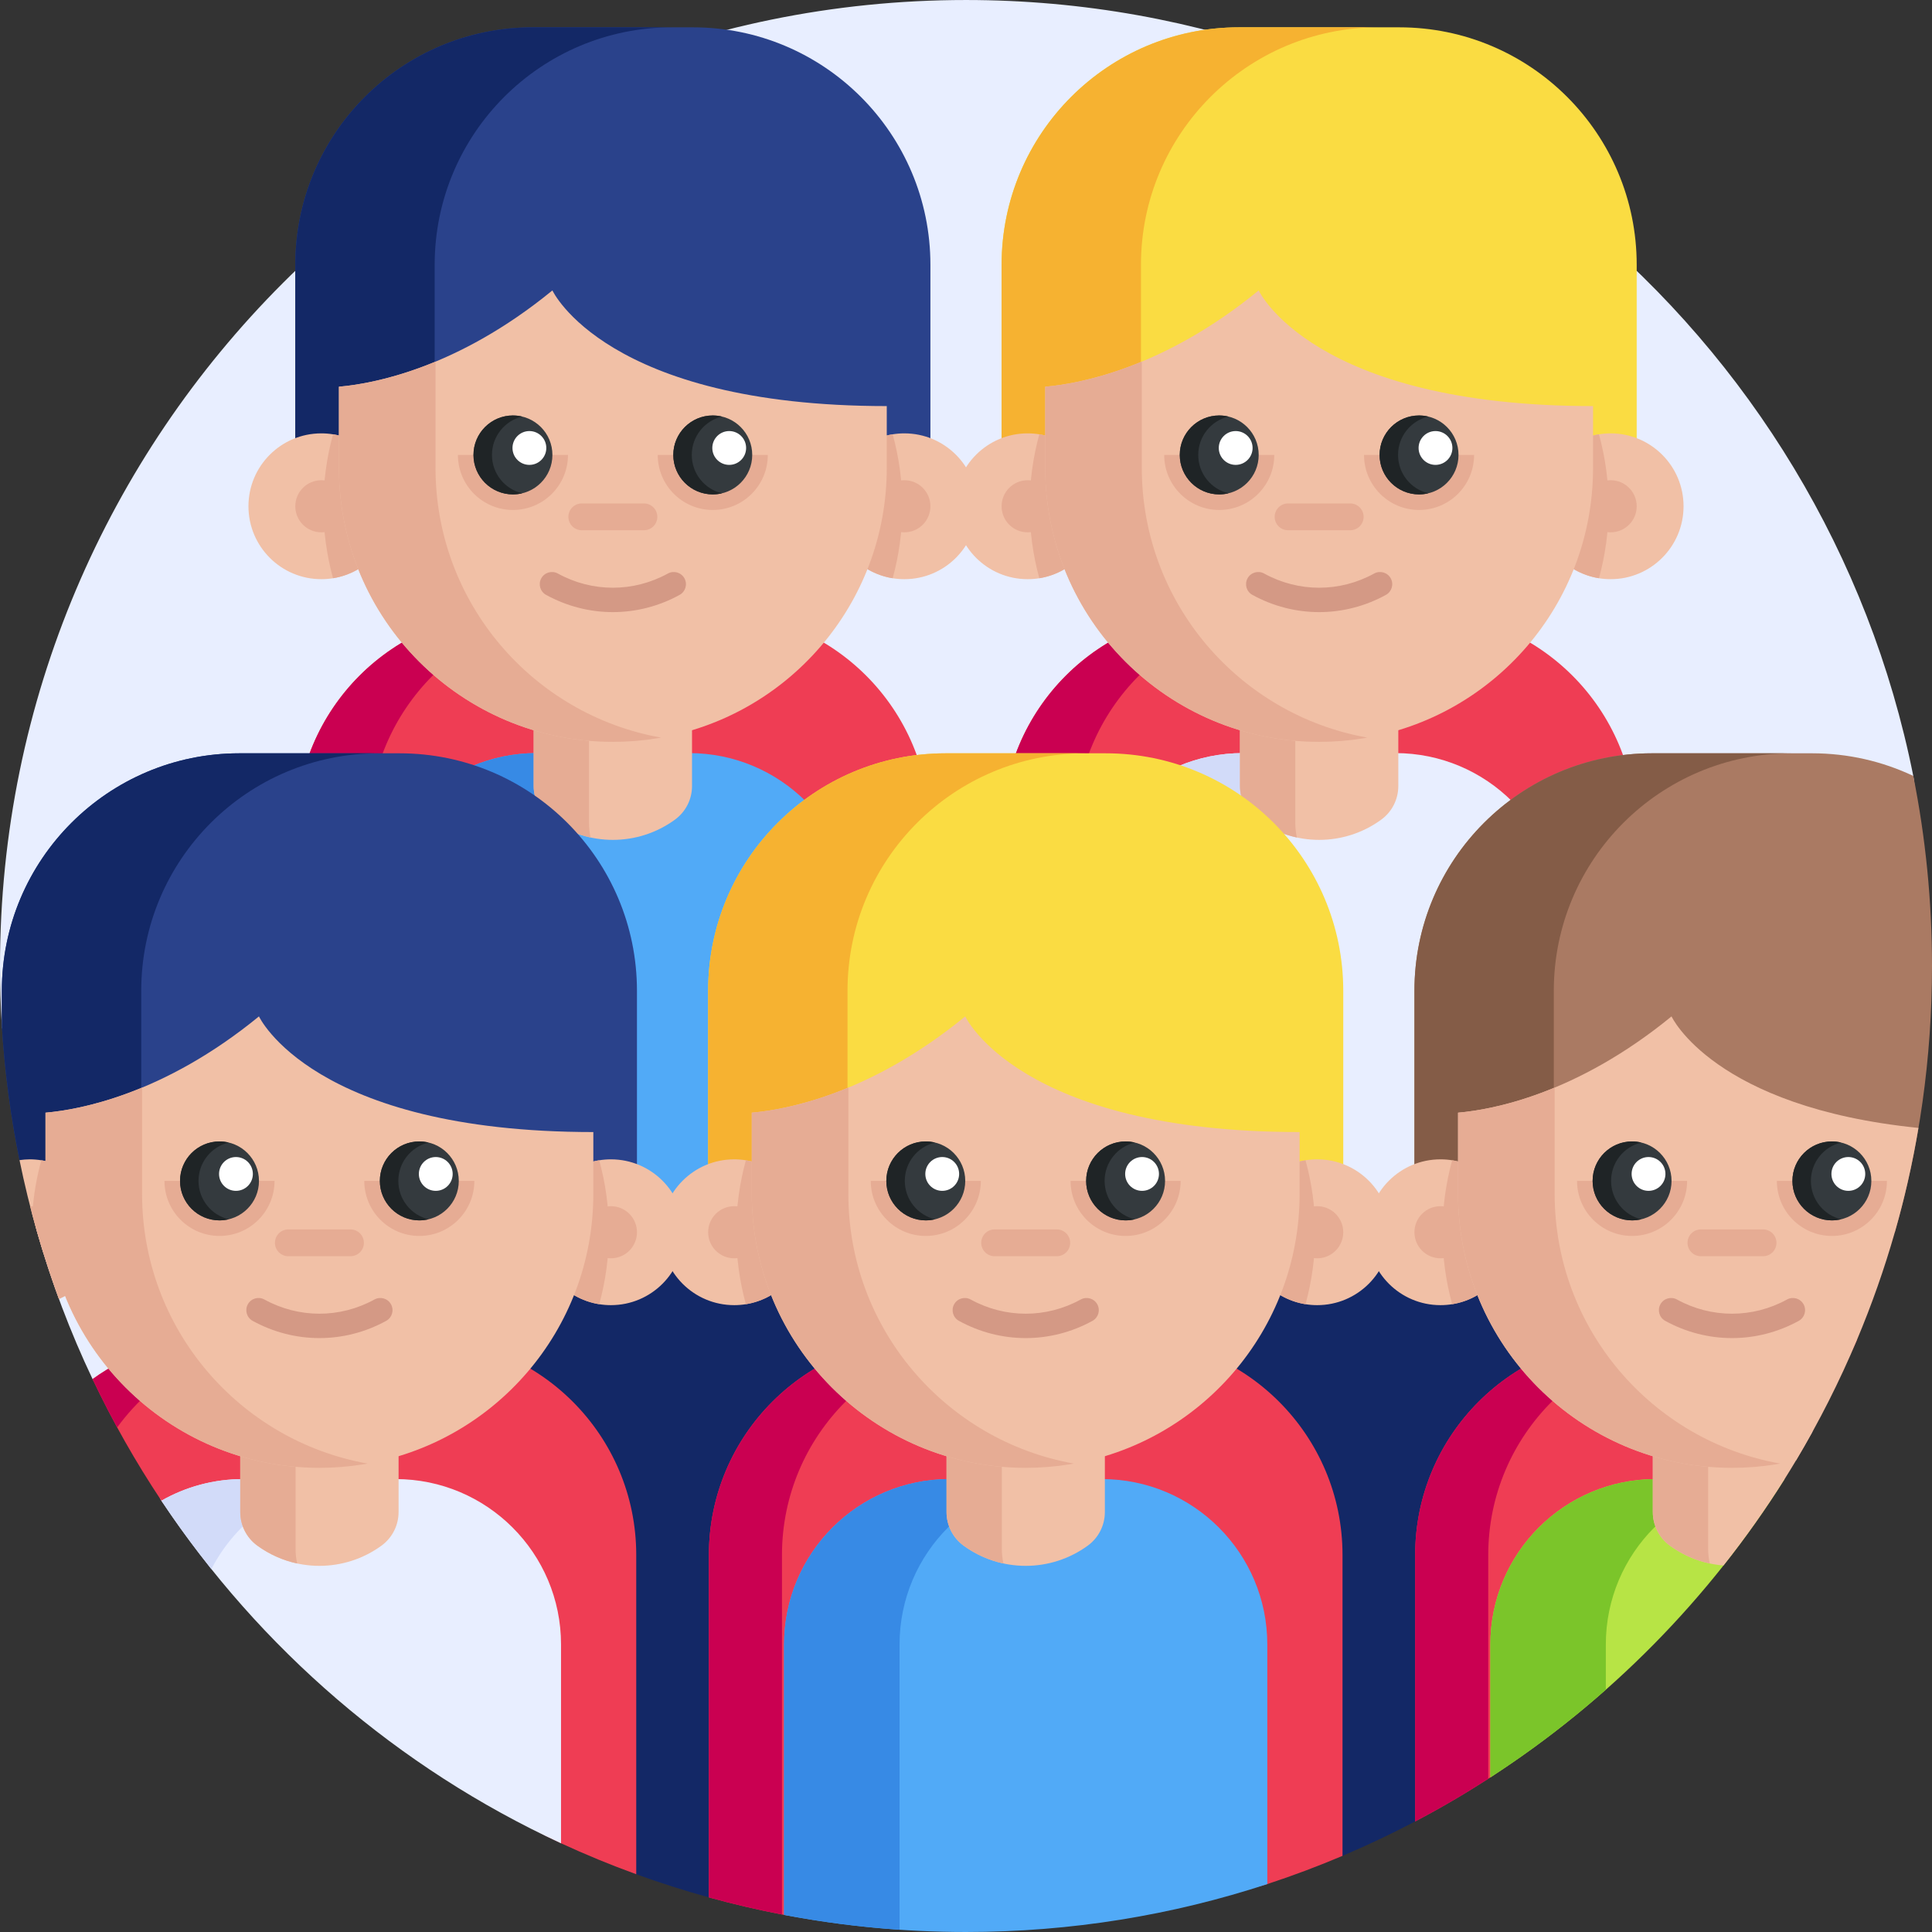 <svg id="Capa_1" enable-background="new 0 0 512 512" height="512" viewBox="0 0 512 512" width="512" xmlns="http://www.w3.org/2000/svg"><rect x="0" y="0" width="512" height="512" fill="#333333" stroke="none"/><g><path d="m42.77 397.7c-4.18-6.28 13.592-22.08 9.962-28.73-2.29-4.2-26.142.85-28.192-3.49l-.01-.01c-5.91-12.45-10.83-25.45-14.68-38.91-3.765-13.155.517-28.977-1.1-42.905-.539-4.643-7.972-7.09-8.26-11.805-.33-5.24-.49-10.53-.49-15.85 0-141.38 114.62-256 256-256 124.14 0 227.65 88.37 251.04 205.63 3.25 16.28-14.89 33.13-14.89 50.37 0 14.62.049 28.96-2.321 42.91-1.58 9.4-1.768 15.481-4.358 24.501-2.78 9.73-8.02 11.747-11.89 20.967-3.61 8.61 10.889 27.592 6.389 35.682" fill="#e8eeff"/><path d="m424.78 329.36v103.945c-9.35 8.22-19.32 15.76-29.82 22.56-.18.13-.37.25-.56.37-6.27 4.04-12.73 22.975-19.37 26.465-6.27 3.3-12.69 6.34-19.25 9.12-6.51 2.76-13.16-11.339-19.93-9.12-25.13 8.24-51.97-4.701-79.85-4.701-5.92 0-11.79 21.376-17.61 20.976-10.38-.7-20.6-.275-30.6-2.176-.19-.04-.37-.07-.56-.11-6.55-1.26-13.01 7.9-19.37 6.14-6.52-1.8-12.95-3.85-19.25-6.14-6.78-2.46-11.75-26.941-18.25-29.941-23.48-10.86-46.72-11.658-65.71-28.778v-108.61z" fill="#132866"/><path d="m188.89 162.212h-52.951c-31.747 0-57.484 25.736-57.484 57.484v99.952h167.918v-99.952c0-31.748-25.736-57.484-57.483-57.484z" fill="#ef3d54"/><path d="m155.314 162.212c-31.75 0-57.49 25.74-57.49 57.49v99.95h-19.37v-99.95c0-31.75 25.74-57.49 57.48-57.49z" fill="#ca0051"/><path d="m376.063 162.212h-52.951c-31.747 0-57.484 25.736-57.484 57.484v99.952h167.918v-99.952c0-31.748-25.736-57.484-57.483-57.484z" fill="#ef3d54"/><path d="m342.487 162.212c-31.75 0-57.49 25.74-57.49 57.49v99.95h-19.37v-99.95c0-31.75 25.74-57.49 57.48-57.49z" fill="#ca0051"/><path d="m182.605 199.578h-40.385c-24.213 0-43.842 19.629-43.842 43.842v76.232h128.069v-76.232c0-24.214-19.629-43.842-43.842-43.842z" fill="#51aaf7"/><path d="m172.818 199.582c-24.22 0-43.84 19.62-43.84 43.84v76.23h-30.6v-76.23c0-24.22 19.63-43.84 43.84-43.84z" fill="#378ae5"/><path d="m183.63 7.24h-42.432c-34.76 0-62.939 28.179-62.939 62.939v63.987h168.311v-63.986c-.001-34.761-28.18-62.94-62.94-62.94z" fill="#2a428b"/><path d="m178.132 7.24c-34.761 0-62.939 28.182-62.939 62.943v63.985h-36.934v-63.984c0-34.761 28.178-62.943 62.939-62.943h36.934z" fill="#132866"/><path d="m141.433 208.321v-31.742h41.96v31.743c0 3.519-1.682 6.826-4.527 8.898-9.805 7.143-23.098 7.143-32.903.002l-.003-.002c-2.844-2.073-4.527-5.38-4.527-8.899z" fill="#f1c0a6"/><path d="m156.515 221.95c-3.73-.807-7.329-2.384-10.553-4.73h-.005c-2.844-2.074-4.523-5.382-4.523-8.901v-31.739h14.659v41.448c-.001 1.341.145 2.66.422 3.922z" fill="#e6ac94"/><path d="m104.484 134.167c0 9.618-7.026 17.593-16.226 19.073-1.006.163-2.04.248-3.095.248-10.673 0-19.321-8.648-19.321-19.321s8.648-19.321 19.321-19.321c1.055 0 2.089.085 3.095.248 9.2 1.48 16.226 9.455 16.226 19.073z" fill="#f1c0a6"/><path d="m104.484 134.167c0 9.618-7.026 17.593-16.226 19.073-1.671-6.077-2.564-12.472-2.564-19.073s.892-12.996 2.564-19.073c9.2 1.48 16.226 9.455 16.226 19.073z" fill="#e6ac94"/><circle cx="85.163" cy="134.167" fill="#e6ac94" r="6.905"/><path d="m220.343 134.167c0 9.618 7.026 17.593 16.226 19.073 1.006.163 2.04.248 3.095.248 10.673 0 19.321-8.648 19.321-19.321s-8.648-19.321-19.321-19.321c-1.055 0-2.089.085-3.095.248-9.2 1.48-16.226 9.455-16.226 19.073z" fill="#f1c0a6"/><path d="m220.343 134.167c0 9.618 7.026 17.593 16.226 19.073 1.671-6.077 2.564-12.472 2.564-19.073s-.892-12.996-2.564-19.073c-9.2 1.48-16.226 9.455-16.226 19.073z" fill="#e6ac94"/><circle cx="239.664" cy="134.167" fill="#e6ac94" r="6.905"/><path d="m235.003 107.616v16.395c0 36.127-26.39 66.092-60.94 71.657-3.791.62-7.681.934-11.651.934-40.092 0-72.591-32.495-72.591-72.591v-21.529c8.93-.77 31.289-4.824 56.571-25.517.001 0 14.158 30.651 88.611 30.651z" fill="#f1c0a6"/><path d="m175.199 195.476c-.375.066-.755.131-1.136.192-3.791.62-7.681.934-11.651.934-40.092 0-72.591-32.495-72.591-72.591v-21.529c4.974-.432 14.11-1.877 25.597-6.649v28.178c0 35.727 25.799 65.416 59.781 71.465z" fill="#e6ac94"/><path d="m162.414 162.216c-6.079 0-12.157-1.523-17.698-4.569-1.563-.859-2.133-2.823-1.274-4.386s2.823-2.133 4.385-1.274c9.134 5.021 20.04 5.021 29.173 0 1.562-.859 3.526-.289 4.385 1.274s.289 3.526-1.274 4.386c-5.541 3.046-11.619 4.569-17.697 4.569z" fill="#d49985"/><path d="m170.648 140.52h-16.469c-1.962 0-3.552-1.59-3.552-3.552 0-1.962 1.59-3.552 3.552-3.552h16.469c1.962 0 3.552 1.59 3.552 3.552 0 1.962-1.59 3.552-3.552 3.552z" fill="#e6ac94"/><path d="m174.307 120.562c0 8.054 6.529 14.584 14.584 14.584s14.584-6.529 14.584-14.584z" fill="#e6ac94"/><circle cx="188.89" cy="120.562" fill="#343a3e" r="10.458"/><circle cx="193.249" cy="118.717" fill="#fff" r="4.481"/><path d="m121.353 120.562c0 8.054 6.529 14.584 14.584 14.584s14.584-6.529 14.584-14.584z" fill="#e6ac94"/><circle cx="135.937" cy="120.562" fill="#343a3e" r="10.458"/><path d="m138.383 130.731c-.784.192-1.605.291-2.445.291-5.776 0-10.459-4.683-10.459-10.459s4.683-10.459 10.459-10.459c.84 0 1.661.099 2.445.291-4.599 1.098-8.01 5.237-8.01 10.168s3.411 9.07 8.01 10.168z" fill="#1f2426"/><path d="m191.336 130.731c-.784.192-1.605.291-2.445.291-5.776 0-10.459-4.683-10.459-10.459s4.683-10.459 10.459-10.459c.84 0 1.661.099 2.445.291-4.599 1.098-8.01 5.237-8.01 10.168s3.412 9.07 8.01 10.168z" fill="#1f2426"/><circle cx="140.295" cy="118.717" fill="#fff" r="4.481"/><path d="m369.778 199.578h-40.385c-24.213 0-43.842 19.629-43.842 43.842v76.232h128.069v-76.232c0-24.214-19.629-43.842-43.842-43.842z" fill="#e8eeff"/><path d="m359.991 199.582c-24.22 0-43.84 19.62-43.84 43.84v76.23h-30.6v-76.23c0-24.22 19.63-43.84 43.84-43.84z" fill="#d2dbf9"/><path d="m370.803 7.24h-42.433c-34.76 0-62.939 28.179-62.939 62.939v63.987h168.311v-63.986c0-34.761-28.179-62.94-62.939-62.94z" fill="#fadc42"/><path d="m365.305 7.24c-34.761 0-62.939 28.182-62.939 62.943v63.985h-36.934v-63.984c0-34.761 28.178-62.943 62.939-62.943h36.934z" fill="#f6b231"/><path d="m328.606 208.321v-31.742h41.96v31.743c0 3.519-1.682 6.826-4.527 8.898-9.805 7.143-23.098 7.143-32.903.002l-.003-.002c-2.844-2.073-4.527-5.38-4.527-8.899z" fill="#f1c0a6"/><path d="m343.688 221.95c-3.73-.807-7.329-2.384-10.553-4.73h-.005c-2.844-2.074-4.523-5.382-4.523-8.901v-31.739h14.659v41.448c-.001 1.341.145 2.66.422 3.922z" fill="#e6ac94"/><path d="m291.657 134.167c0 9.618-7.026 17.593-16.226 19.073-1.006.163-2.04.248-3.095.248-10.673 0-19.321-8.648-19.321-19.321s8.648-19.321 19.321-19.321c1.055 0 2.089.085 3.095.248 9.2 1.48 16.226 9.455 16.226 19.073z" fill="#f1c0a6"/><path d="m291.657 134.167c0 9.618-7.026 17.593-16.226 19.073-1.671-6.077-2.564-12.472-2.564-19.073s.892-12.996 2.564-19.073c9.2 1.48 16.226 9.455 16.226 19.073z" fill="#e6ac94"/><circle cx="272.336" cy="134.167" fill="#e6ac94" r="6.905"/><path d="m407.516 134.167c0 9.618 7.026 17.593 16.226 19.073 1.006.163 2.04.248 3.095.248 10.673 0 19.321-8.648 19.321-19.321s-8.648-19.321-19.321-19.321c-1.055 0-2.089.085-3.095.248-9.2 1.48-16.226 9.455-16.226 19.073z" fill="#f1c0a6"/><path d="m407.516 134.167c0 9.618 7.026 17.593 16.226 19.073 1.671-6.077 2.564-12.472 2.564-19.073s-.892-12.996-2.564-19.073c-9.2 1.48-16.226 9.455-16.226 19.073z" fill="#e6ac94"/><circle cx="426.837" cy="134.167" fill="#e6ac94" r="6.905"/><path d="m422.176 107.616v16.395c0 36.127-26.39 66.092-60.94 71.657-3.791.62-7.681.934-11.651.934-40.092 0-72.591-32.495-72.591-72.591v-21.529c8.93-.77 31.289-4.824 56.571-25.517.001 0 14.158 30.651 88.611 30.651z" fill="#f1c0a6"/><path d="m362.372 195.476c-.375.066-.755.131-1.136.192-3.791.62-7.681.934-11.651.934-40.092 0-72.591-32.495-72.591-72.591v-21.529c4.974-.432 14.11-1.877 25.597-6.649v28.178c0 35.727 25.799 65.416 59.781 71.465z" fill="#e6ac94"/><path d="m349.587 162.216c-6.078 0-12.157-1.523-17.698-4.569-1.563-.859-2.133-2.823-1.274-4.386s2.823-2.133 4.385-1.274c9.134 5.021 20.04 5.021 29.173 0 1.562-.859 3.526-.289 4.385 1.274s.289 3.526-1.274 4.386c-5.541 3.046-11.619 4.569-17.697 4.569z" fill="#d49985"/><path d="m357.821 140.52h-16.469c-1.962 0-3.552-1.59-3.552-3.552 0-1.962 1.59-3.552 3.552-3.552h16.469c1.962 0 3.552 1.59 3.552 3.552 0 1.962-1.59 3.552-3.552 3.552z" fill="#e6ac94"/><path d="m361.48 120.562c0 8.054 6.529 14.584 14.584 14.584 8.054 0 14.584-6.529 14.584-14.584z" fill="#e6ac94"/><circle cx="376.063" cy="120.562" fill="#343a3e" r="10.458"/><circle cx="380.422" cy="118.717" fill="#fff" r="4.481"/><path d="m308.526 120.562c0 8.054 6.529 14.584 14.584 14.584 8.054 0 14.584-6.529 14.584-14.584z" fill="#e6ac94"/><circle cx="323.11" cy="120.562" fill="#343a3e" r="10.458"/><path d="m325.556 130.731c-.784.192-1.605.291-2.445.291-5.776 0-10.459-4.683-10.459-10.459s4.683-10.459 10.459-10.459c.84 0 1.661.099 2.445.291-4.599 1.098-8.01 5.237-8.01 10.168s3.411 9.07 8.01 10.168z" fill="#1f2426"/><path d="m378.509 130.731c-.784.192-1.605.291-2.445.291-5.776 0-10.459-4.683-10.459-10.459s4.683-10.459 10.459-10.459c.84 0 1.661.099 2.445.291-4.599 1.098-8.01 5.237-8.01 10.168s3.412 9.07 8.01 10.168z" fill="#1f2426"/><circle cx="327.468" cy="118.717" fill="#fff" r="4.481"/><path d="m168.61 412.09v84.6c-6.78-2.46-13.43-5.2-19.93-8.2-36.27-16.78-55.794-48.02-80.484-78.88-4.67-5.84-21.276-5.67-25.426-11.91-6.82-10.25-12.93-21.01-18.24-32.23 9.46-6.83 21.08-10.86 33.64-10.86h52.95c31.75 0 57.49 25.73 57.49 57.48z" fill="#ef3d54"/><path d="m77.55 354.61c-19.11 0-36.05 9.33-46.5 23.68-2.29-4.2-4.46-8.47-6.51-12.81 9.45-6.84 21.07-10.87 33.63-10.87z" fill="#ca0051"/><path d="m148.68 435.81v52.68c-43.14-19.96-79.8-51.57-105.91-90.79 6.39-3.65 13.79-5.73 21.68-5.73h40.39c24.21 0 43.84 19.63 43.84 43.84z" fill="#e8eeff"/><path d="m95.05 391.97c-17.02 0-31.77 9.69-39.03 23.86-4.67-5.84-9.1-11.89-13.25-18.13 6.39-3.65 13.79-5.73 21.68-5.73z" fill="#d2dbf9"/><path d="m168.8 262.57v63.99l-153.536-10.971-10.091-8.145c-2.365-11.599-3.945-23.483-4.683-35.594v-9.28c0-34.76 28.18-62.94 62.94-62.94h42.43c34.76 0 62.94 28.18 62.94 62.94z" fill="#2a428b"/><path d="m100.37 199.63c-34.76 0-62.94 28.18-62.94 62.94v63.99l-24.885-8.679s-6.287-9.261-7.372-10.437c-2.365-11.599-3.945-23.483-4.683-35.594v-9.28c0-34.76 28.18-62.94 62.94-62.94z" fill="#132866"/><path d="m63.668 400.711v-31.742h41.96v31.743c0 3.519-1.682 6.826-4.527 8.898-9.805 7.143-23.098 7.143-32.903.002l-.003-.002c-2.844-2.072-4.527-5.379-4.527-8.899z" fill="#f1c0a6"/><path d="m78.75 414.341c-3.73-.807-7.329-2.384-10.553-4.73h-.005c-2.844-2.074-4.523-5.382-4.523-8.901v-31.74h14.659v41.448c-.001 1.342.145 2.66.422 3.923z" fill="#e6ac94"/><path d="m142.578 326.557c0 9.618 7.026 17.593 16.226 19.073 1.006.163 2.04.248 3.095.248 10.673 0 19.321-8.648 19.321-19.321s-8.648-19.321-19.321-19.321c-1.055 0-2.089.085-3.095.248-9.2 1.481-16.226 9.455-16.226 19.073z" fill="#f1c0a6"/><path d="m142.578 326.557c0 9.618 7.026 17.593 16.226 19.073 1.671-6.077 2.564-12.472 2.564-19.073s-.892-12.996-2.564-19.073c-9.2 1.481-16.226 9.455-16.226 19.073z" fill="#e6ac94"/><circle cx="161.899" cy="326.557" fill="#e6ac94" r="6.905"/><path d="m157.238 300.006v16.395c0 36.127-26.39 66.092-60.94 71.657-3.791.62-7.681.934-11.651.934-40.092 0-72.591-32.495-72.591-72.591v-21.529c8.93-.77 31.289-4.824 56.571-25.517 0 .001 14.157 30.651 88.611 30.651z" fill="#f1c0a6"/><path d="m84.649 354.607c-6.078 0-12.157-1.523-17.698-4.569-1.563-.859-2.133-2.823-1.274-4.385.859-1.563 2.823-2.133 4.385-1.274 9.134 5.021 20.04 5.021 29.173 0 1.562-.859 3.526-.289 4.385 1.274s.289 3.526-1.274 4.385c-5.541 3.046-11.619 4.569-17.697 4.569z" fill="#d49985"/><path d="m92.883 332.911h-16.469c-1.962 0-3.552-1.59-3.552-3.552 0-1.962 1.59-3.552 3.552-3.552h16.469c1.962 0 3.552 1.59 3.552 3.552 0 1.962-1.59 3.552-3.552 3.552z" fill="#e6ac94"/><path d="m96.541 312.953c0 8.054 6.529 14.584 14.584 14.584s14.584-6.529 14.584-14.584z" fill="#e6ac94"/><circle cx="111.125" cy="312.953" fill="#343a3e" r="10.458"/><circle cx="115.483" cy="311.107" fill="#fff" r="4.481"/><path d="m43.588 312.953c0 8.054 6.529 14.584 14.584 14.584s14.584-6.529 14.584-14.584z" fill="#e6ac94"/><circle cx="58.172" cy="312.953" fill="#343a3e" r="10.458"/><path d="m60.617 323.121c-.784.192-1.605.291-2.445.291-5.776 0-10.459-4.683-10.459-10.459s4.683-10.459 10.459-10.459c.84 0 1.661.099 2.445.291-4.599 1.098-8.01 5.237-8.01 10.168.001 4.931 3.412 9.07 8.01 10.168z" fill="#1f2426"/><path d="m113.571 323.121c-.784.192-1.605.291-2.445.291-5.776 0-10.459-4.683-10.459-10.459s4.683-10.459 10.459-10.459c.84 0 1.661.099 2.445.291-4.599 1.098-8.01 5.237-8.01 10.168s3.411 9.07 8.01 10.168z" fill="#1f2426"/><circle cx="62.53" cy="311.107" fill="#fff" r="4.481"/><path d="m355.78 412.09v79.73c-6.51 2.76-13.16 5.26-19.93 7.48-25.13 8.24-51.97-21.301-79.85-21.301-16.48 0-32.6 32.441-48.21 29.47-.19-.04-.37-.07-.56-.11-6.55-1.26-13.01-2.77-19.37-4.53v-90.74c0-31.75 25.74-57.48 57.48-57.48h52.96c31.74.001 57.48 25.731 57.48 57.481z" fill="#ef3d54"/><path d="m264.72 354.61c-31.75 0-57.49 25.74-57.49 57.49v95.26c-6.55-1.26-13.01-2.77-19.37-4.53v-90.73c0-31.75 25.74-57.49 57.48-57.49z" fill="#ca0051"/><path d="m335.85 435.81v63.49c-25.13 8.24-51.97 12.7-79.85 12.7-16.48 0-32.6-1.56-48.21-4.53v-71.66c0-24.21 19.62-43.84 43.84-43.84h40.38c24.22 0 43.84 19.63 43.84 43.84z" fill="#51aaf7"/><path d="m282.23 391.97c-24.22 0-43.84 19.62-43.84 43.84v75.59c-10.38-.7-20.6-2.03-30.6-3.93v-71.66c0-24.22 19.63-43.84 43.84-43.84z" fill="#378ae5"/><path d="m293.038 199.631h-42.432c-34.76 0-62.939 28.179-62.939 62.939v63.987h168.311v-63.987c-.001-34.76-28.18-62.939-62.94-62.939z" fill="#fadc42"/><path d="m287.54 199.631c-34.761 0-62.939 28.182-62.939 62.943v63.985h-36.934v-63.985c0-34.761 28.178-62.943 62.939-62.943z" fill="#f6b231"/><path d="m250.841 400.711v-31.742h41.96v31.743c0 3.519-1.682 6.826-4.527 8.898-9.805 7.143-23.098 7.143-32.903.002l-.003-.002c-2.844-2.072-4.527-5.379-4.527-8.899z" fill="#f1c0a6"/><path d="m265.923 414.341c-3.73-.807-7.329-2.384-10.553-4.73h-.005c-2.844-2.074-4.523-5.382-4.523-8.901v-31.74h14.658v41.448c0 1.342.146 2.66.423 3.923z" fill="#e6ac94"/><path d="m213.892 326.557c0 9.618-7.026 17.593-16.226 19.073-1.006.163-2.04.248-3.095.248-10.673 0-19.321-8.648-19.321-19.321s8.648-19.321 19.321-19.321c1.055 0 2.089.085 3.095.248 9.2 1.481 16.226 9.455 16.226 19.073z" fill="#f1c0a6"/><path d="m213.892 326.557c0 9.618-7.026 17.593-16.226 19.073-1.671-6.077-2.564-12.472-2.564-19.073s.892-12.996 2.564-19.073c9.2 1.481 16.226 9.455 16.226 19.073z" fill="#e6ac94"/><circle cx="194.571" cy="326.557" fill="#e6ac94" r="6.905"/><path d="m329.751 326.557c0 9.618 7.026 17.593 16.226 19.073 1.006.163 2.04.248 3.095.248 10.673 0 19.321-8.648 19.321-19.321s-8.648-19.321-19.321-19.321c-1.055 0-2.089.085-3.095.248-9.2 1.481-16.226 9.455-16.226 19.073z" fill="#f1c0a6"/><path d="m329.751 326.557c0 9.618 7.026 17.593 16.226 19.073 1.671-6.077 2.564-12.472 2.564-19.073s-.892-12.996-2.564-19.073c-9.2 1.481-16.226 9.455-16.226 19.073z" fill="#e6ac94"/><circle cx="349.072" cy="326.557" fill="#e6ac94" r="6.905"/><path d="m344.411 300.006v16.395c0 36.127-26.39 66.092-60.94 71.657-3.791.62-7.681.934-11.651.934-40.092 0-72.591-32.495-72.591-72.591v-21.529c8.93-.77 31.289-4.824 56.571-25.517 0 .001 14.157 30.651 88.611 30.651z" fill="#f1c0a6"/><path d="m284.607 387.866c-.375.066-.755.131-1.136.192-3.791.62-7.681.934-11.651.934-40.092 0-72.591-32.495-72.591-72.591v-21.529c4.974-.432 14.11-1.877 25.597-6.649v28.178c0 35.728 25.799 65.417 59.781 71.465z" fill="#e6ac94"/><path d="m271.822 354.607c-6.078 0-12.157-1.523-17.698-4.569-1.563-.859-2.133-2.823-1.274-4.385.859-1.563 2.823-2.133 4.385-1.274 9.134 5.021 20.04 5.021 29.173 0 1.562-.859 3.526-.289 4.385 1.274s.289 3.526-1.274 4.385c-5.541 3.046-11.619 4.569-17.697 4.569z" fill="#d49985"/><path d="m280.056 332.911h-16.469c-1.962 0-3.552-1.59-3.552-3.552 0-1.962 1.59-3.552 3.552-3.552h16.469c1.962 0 3.552 1.59 3.552 3.552 0 1.962-1.59 3.552-3.552 3.552z" fill="#e6ac94"/><path d="m283.714 312.953c0 8.054 6.529 14.584 14.584 14.584 8.054 0 14.584-6.529 14.584-14.584z" fill="#e6ac94"/><circle cx="298.298" cy="312.953" fill="#343a3e" r="10.458"/><circle cx="302.656" cy="311.107" fill="#fff" r="4.481"/><path d="m230.761 312.953c0 8.054 6.529 14.584 14.584 14.584s14.584-6.529 14.584-14.584z" fill="#e6ac94"/><circle cx="245.345" cy="312.953" fill="#343a3e" r="10.458"/><path d="m247.79 323.121c-.784.192-1.605.291-2.445.291-5.776 0-10.459-4.683-10.459-10.459s4.683-10.459 10.459-10.459c.84 0 1.661.099 2.445.291-4.599 1.098-8.01 5.237-8.01 10.168.001 4.931 3.412 9.07 8.01 10.168z" fill="#1f2426"/><path d="m300.744 323.121c-.784.192-1.605.291-2.445.291-5.776 0-10.459-4.683-10.459-10.459s4.683-10.459 10.459-10.459c.84 0 1.661.099 2.445.291-4.599 1.098-8.01 5.237-8.01 10.168s3.411 9.07 8.01 10.168z" fill="#1f2426"/><circle cx="249.703" cy="311.107" fill="#fff" r="4.481"/><path d="m492.15 355c-11.219 26.741-40.835 36.428-59.97 57.645-15.198 16.851-18.622 46.418-37.78 58.755-6.27 4.04-12.73 7.81-19.37 11.3v-70.61c0-31.75 25.74-57.48 57.49-57.48h52.95c2.26 0 4.49.13 6.68.39z" fill="#ef3d54"/><path d="m451.89 354.61c-31.75 0-57.49 25.74-57.49 57.49v59.3c-6.27 4.04-12.73 7.81-19.37 11.3v-70.6c0-31.75 25.74-57.49 57.48-57.49z" fill="#ca0051"/><path d="m472.94 391.97c-19.91 31.7-46.57 58.73-77.98 79.06v-35.22c0-24.21 19.63-43.84 43.84-43.84z" fill="#b7e445"/><path d="m469.4 391.97c-24.22 0-43.84 19.62-43.84 43.84v11.98c-9.58 8.48-19.81 16.25-30.6 23.24v-35.22c0-24.22 19.63-43.84 43.84-43.84z" fill="#7bc52a"/><path d="m512 256c0 24.48-3.43 48.15-9.85 70.56h-127.31v-63.99c0-34.76 28.18-62.94 62.94-62.94h42.43c9.6 0 18.69 2.15 26.83 6 3.25 16.28 4.96 33.13 4.96 50.37z" fill="#aa7a63"/><path d="m474.713 199.631c-34.761 0-62.939 28.182-62.939 62.943v63.985h-36.934v-63.985c0-34.761 28.178-62.943 62.939-62.943z" fill="#845c47"/><path d="m479.97 368.97v11.09c-1.29 2.33-2.62 4.64-3.98 6.93-1 1.67-2.01 3.33-3.05 4.979-4.99 7.94-10.4 15.59-16.2 22.9-5.01-.4-9.94-2.15-14.2-5.26-1.42-1.03-2.55-2.38-3.33-3.91-.78-1.52-1.2-3.23-1.2-4.99v-31.74h41.96z" fill="#f1c0a6"/><path d="m453.096 414.341c-3.73-.807-7.329-2.384-10.553-4.73h-.005c-2.844-2.074-4.523-5.382-4.523-8.901v-31.74h14.659v41.448c-.001 1.342.145 2.66.422 3.923z" fill="#e6ac94"/><path d="m401.065 326.557c0 9.618-7.026 17.593-16.226 19.073-1.006.163-2.04.248-3.095.248-10.673 0-19.321-8.648-19.321-19.321s8.648-19.321 19.321-19.321c1.055 0 2.089.085 3.095.248 9.2 1.481 16.226 9.455 16.226 19.073z" fill="#f1c0a6"/><path d="m401.065 326.557c0 9.618-7.026 17.593-16.226 19.073-1.671-6.077-2.564-12.472-2.564-19.073s.892-12.996 2.564-19.073c9.2 1.481 16.226 9.455 16.226 19.073z" fill="#e6ac94"/><circle cx="381.744" cy="326.557" fill="#e6ac94" r="6.905"/><path d="m508.41 298.91c-1.58 9.4-3.67 18.63-6.26 27.65-2.78 9.73-6.13 19.22-10 28.44-4.65 11.09-10.06 21.77-16.16 31.99-1.76.42-3.54.78-5.35 1.07-3.79.62-7.68.93-11.65.93-40.09 0-72.59-32.49-72.59-72.59v-21.53c8.93-.77 31.29-4.82 56.57-25.51 0 0 11.12 24.06 65.44 29.55z" fill="#f1c0a6"/><path d="m471.78 387.866c-.375.066-.755.131-1.136.192-3.791.62-7.681.934-11.651.934-40.092 0-72.591-32.495-72.591-72.591v-21.529c4.974-.432 14.11-1.877 25.597-6.649v28.178c0 35.728 25.799 65.417 59.781 71.465z" fill="#e6ac94"/><path d="m458.995 354.607c-6.078 0-12.157-1.523-17.698-4.569-1.563-.859-2.133-2.823-1.274-4.385.859-1.563 2.823-2.133 4.385-1.274 9.134 5.021 20.04 5.021 29.173 0 1.562-.859 3.526-.289 4.385 1.274s.289 3.526-1.274 4.385c-5.541 3.046-11.619 4.569-17.697 4.569z" fill="#d49985"/><path d="m467.229 332.911h-16.469c-1.962 0-3.552-1.59-3.552-3.552 0-1.962 1.59-3.552 3.552-3.552h16.469c1.962 0 3.552 1.59 3.552 3.552 0 1.962-1.59 3.552-3.552 3.552z" fill="#e6ac94"/><path d="m470.887 312.953c0 8.054 6.529 14.584 14.584 14.584 8.054 0 14.584-6.529 14.584-14.584z" fill="#e6ac94"/><circle cx="485.471" cy="312.953" fill="#343a3e" r="10.458"/><circle cx="489.829" cy="311.107" fill="#fff" r="4.481"/><path d="m417.934 312.953c0 8.054 6.529 14.584 14.584 14.584 8.054 0 14.584-6.529 14.584-14.584z" fill="#e6ac94"/><circle cx="432.518" cy="312.953" fill="#343a3e" r="10.458"/><path d="m434.963 323.121c-.784.192-1.605.291-2.445.291-5.776 0-10.459-4.683-10.459-10.459s4.683-10.459 10.459-10.459c.84 0 1.661.099 2.445.291-4.599 1.098-8.01 5.237-8.01 10.168.001 4.931 3.412 9.07 8.01 10.168z" fill="#1f2426"/><path d="m487.917 323.121c-.784.192-1.605.291-2.445.291-5.776 0-10.459-4.683-10.459-10.459s4.683-10.459 10.459-10.459c.84 0 1.661.099 2.445.291-4.599 1.098-8.01 5.237-8.01 10.168s3.411 9.07 8.01 10.168z" fill="#1f2426"/><circle cx="436.876" cy="311.107" fill="#fff" r="4.481"/><path d="m15.618 344.244c-4.362-11.879-7.869-24.169-10.446-36.8.879-.122 1.77-.208 2.683-.208 1.055 0 2.089.085 3.095.248 9.2 1.48 16.226 9.455 16.226 19.073 0 7.908-4.755 14.697-11.558 17.687z" fill="#f1c0a6"/><g fill="#e6ac94"><path d="m27.176 326.557c0-9.618-7.026-17.592-16.226-19.073-1.264 4.597-2.081 9.376-2.405 14.289 2.024 7.634 4.379 15.133 7.073 22.47 6.803-2.989 11.558-9.778 11.558-17.686z"/><path d="m14.76 326.557c0-3.771-3.024-6.831-6.779-6.899 1.095 4.279 2.297 8.515 3.604 12.704 1.909-1.228 3.175-3.367 3.175-5.805z"/><path d="m97.434 387.866c-.375.066-.755.131-1.136.192-3.791.62-7.681.934-11.651.934-40.092 0-72.591-32.495-72.591-72.591v-21.529c4.974-.432 14.11-1.877 25.597-6.649v28.178c0 35.728 25.799 65.417 59.781 71.465z"/></g></g></svg>